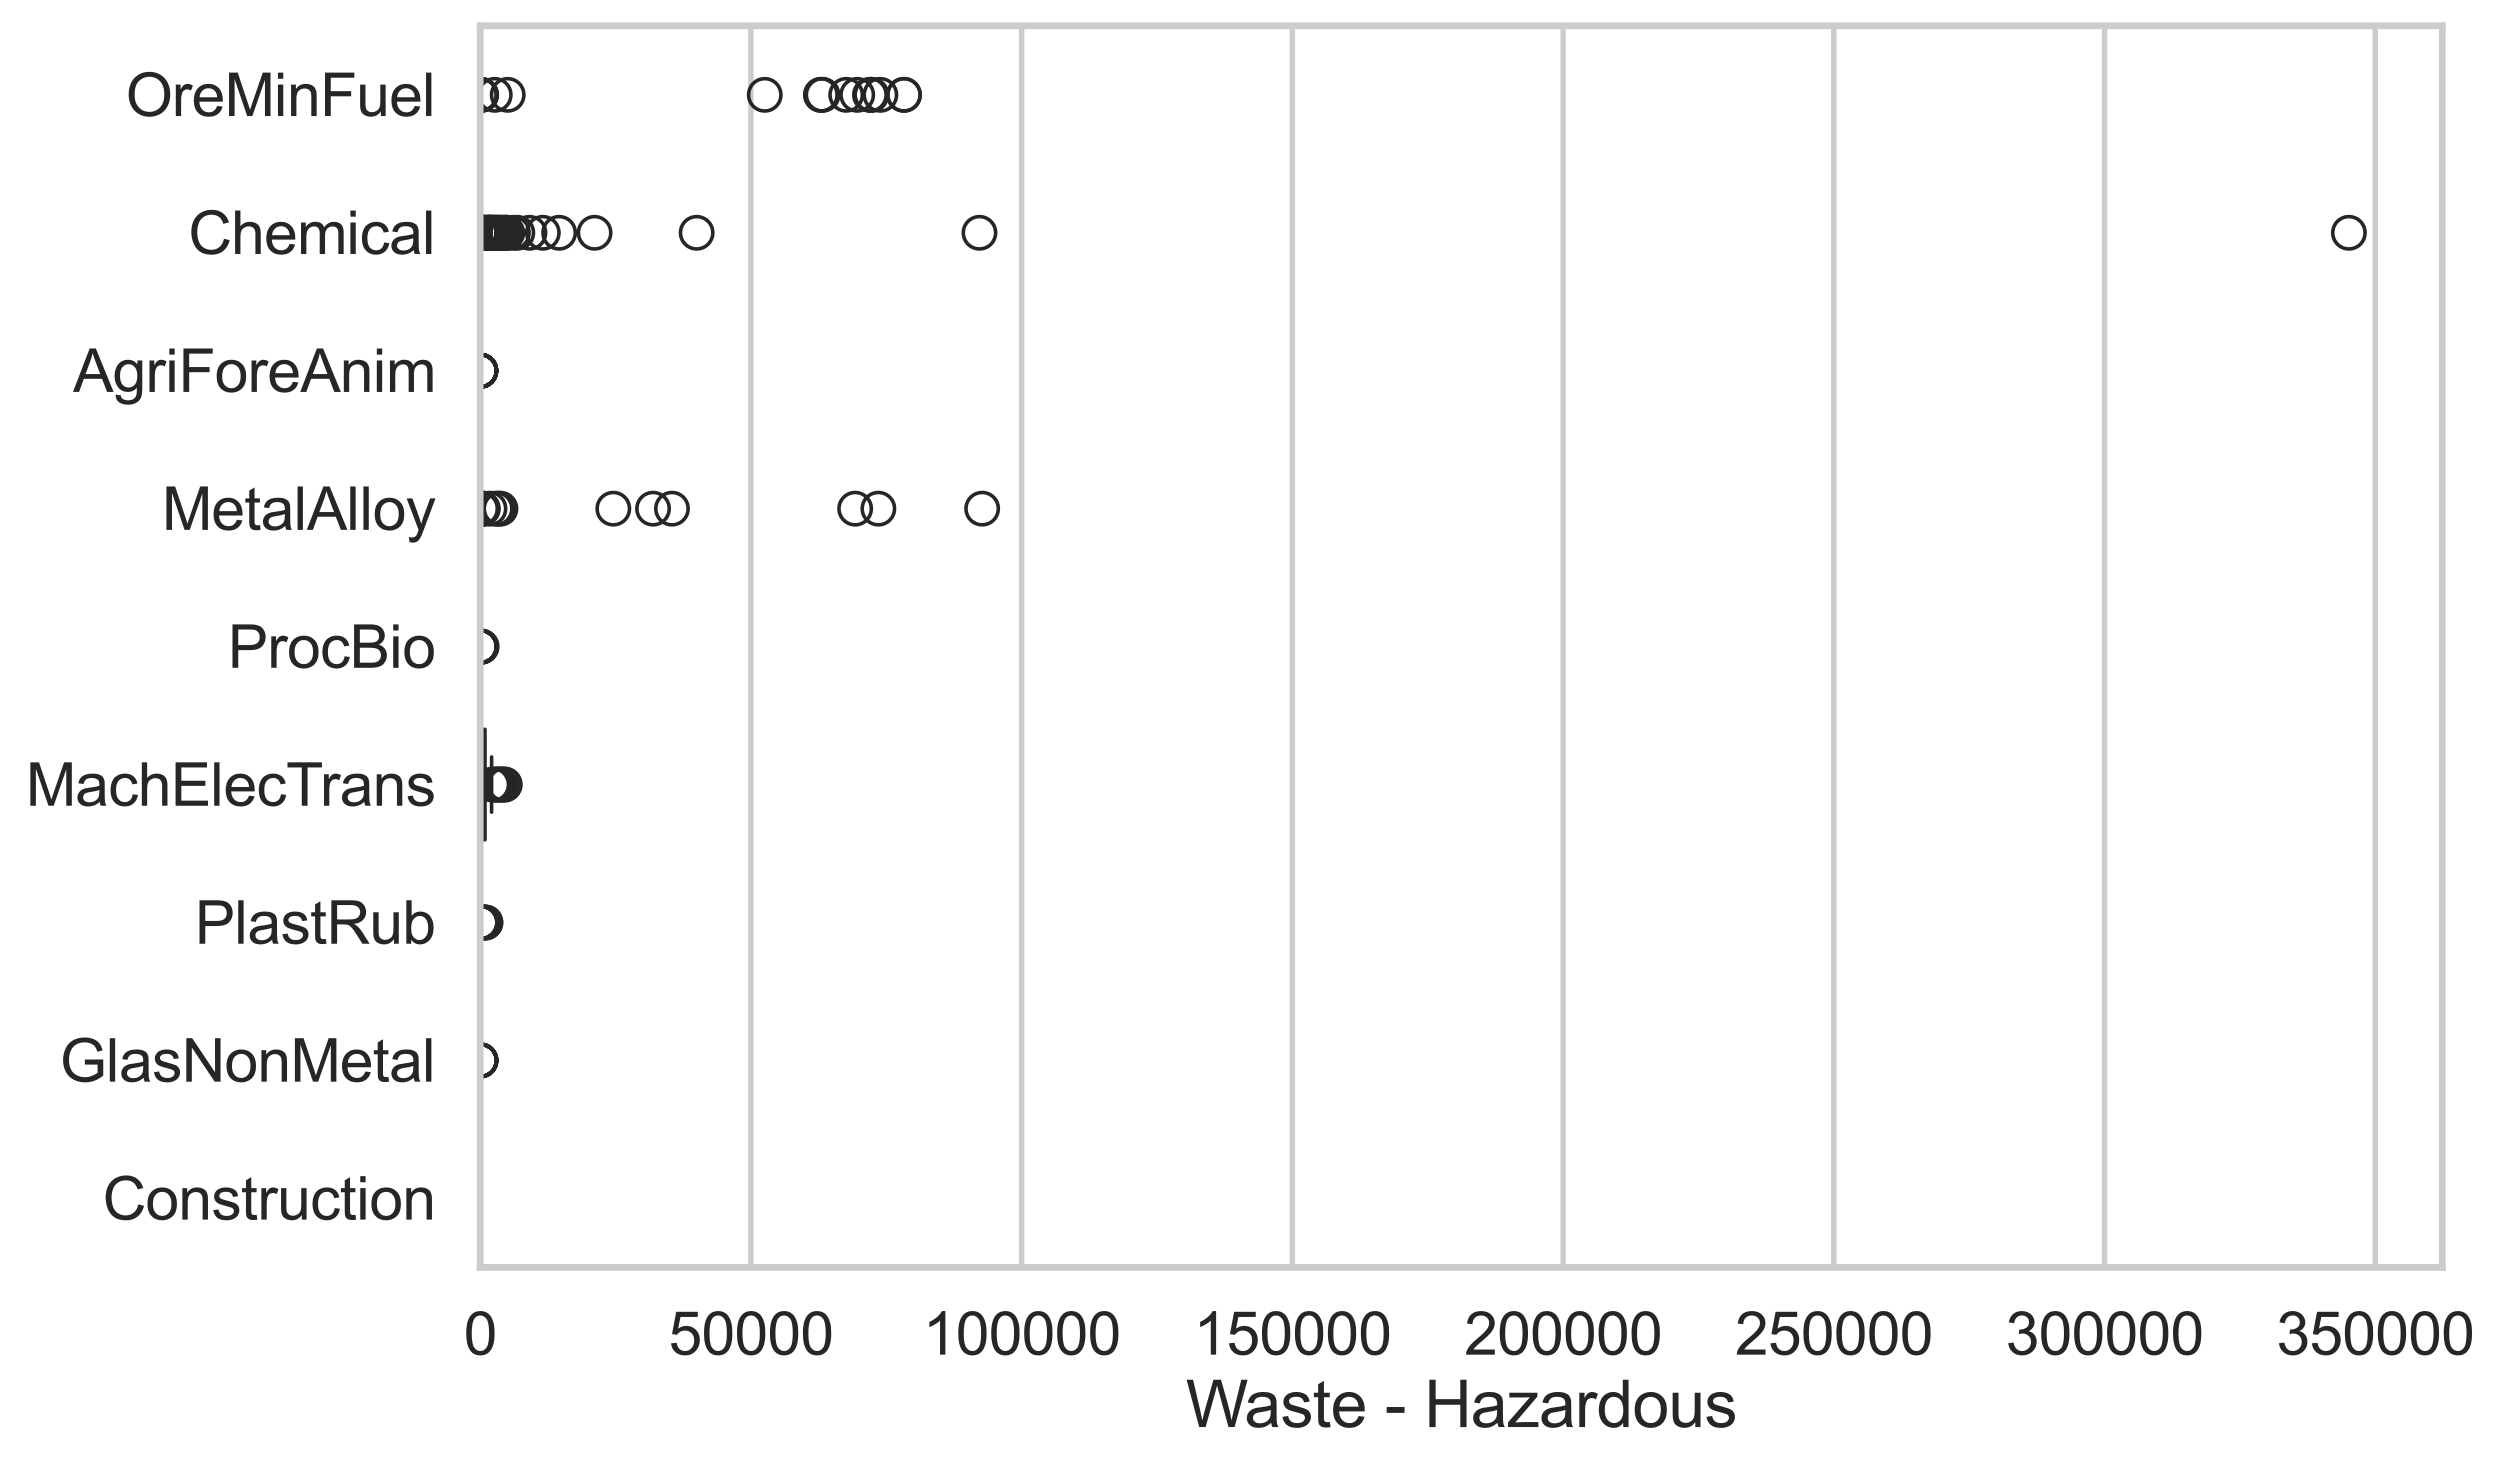 <?xml version="1.0" encoding="utf-8" standalone="no"?>
<!DOCTYPE svg PUBLIC "-//W3C//DTD SVG 1.1//EN"
  "http://www.w3.org/Graphics/SVG/1.1/DTD/svg11.dtd">
<svg xmlns:xlink="http://www.w3.org/1999/xlink" width="696.053pt" height="408.111pt" viewBox="0 0 696.053 408.111" xmlns="http://www.w3.org/2000/svg" version="1.1">
 <defs>
  <style type="text/css">*{stroke-linejoin: round; stroke-linecap: butt}</style>
 </defs>
 <g id="figure_1">
  <g id="patch_1">
   <path d="M 0 408.111 
L 696.053 408.111 
L 696.053 0 
L 0 0 
z
" style="fill: #ffffff"/>
  </g>
  <g id="axes_1">
   <g id="patch_2">
    <path d="M 133.697 352.86 
L 679.997 352.86 
L 679.997 7.2 
L 133.697 7.2 
z
" style="fill: #ffffff"/>
   </g>
   <g id="matplotlib.axis_1">
    <g id="xtick_1">
     <g id="line2d_1">
      <path d="M 133.697 352.86 
L 133.697 7.2 
" clip-path="url(#pd6e3b0ba5a)" style="fill: none; stroke: #cccccc; stroke-width: 1.5; stroke-linecap: round"/>
     </g>
     <g id="text_1">
      <!-- 0 -->
      <g style="fill: #262626" transform="translate(129.109 377.17) scale(0.165 -0.165)">
       <defs>
        <path id="ArialMT-30" d="M 266 2259 
Q 266 3072 433 3567 
Q 600 4063 929 4331 
Q 1259 4600 1759 4600 
Q 2128 4600 2406 4451 
Q 2684 4303 2865 4023 
Q 3047 3744 3150 3342 
Q 3253 2941 3253 2259 
Q 3253 1453 3087 958 
Q 2922 463 2592 192 
Q 2263 -78 1759 -78 
Q 1097 -78 719 397 
Q 266 969 266 2259 
z
M 844 2259 
Q 844 1131 1108 757 
Q 1372 384 1759 384 
Q 2147 384 2411 759 
Q 2675 1134 2675 2259 
Q 2675 3391 2411 3762 
Q 2147 4134 1753 4134 
Q 1366 4134 1134 3806 
Q 844 3388 844 2259 
z
" transform="scale(0.016)"/>
       </defs>
       <use xlink:href="#ArialMT-30"/>
      </g>
     </g>
    </g>
    <g id="xtick_2">
     <g id="line2d_2">
      <path d="M 209.073 352.86 
L 209.073 7.2 
" clip-path="url(#pd6e3b0ba5a)" style="fill: none; stroke: #cccccc; stroke-width: 1.5; stroke-linecap: round"/>
     </g>
     <g id="text_2">
      <!-- 50000 -->
      <g style="fill: #262626" transform="translate(186.134 377.17) scale(0.165 -0.165)">
       <defs>
        <path id="ArialMT-35" d="M 266 1200 
L 856 1250 
Q 922 819 1161 601 
Q 1400 384 1738 384 
Q 2144 384 2425 690 
Q 2706 997 2706 1503 
Q 2706 1984 2436 2262 
Q 2166 2541 1728 2541 
Q 1456 2541 1237 2417 
Q 1019 2294 894 2097 
L 366 2166 
L 809 4519 
L 3088 4519 
L 3088 3981 
L 1259 3981 
L 1013 2750 
Q 1425 3038 1878 3038 
Q 2478 3038 2890 2622 
Q 3303 2206 3303 1553 
Q 3303 931 2941 478 
Q 2500 -78 1738 -78 
Q 1113 -78 717 272 
Q 322 622 266 1200 
z
" transform="scale(0.016)"/>
       </defs>
       <use xlink:href="#ArialMT-35"/>
       <use xlink:href="#ArialMT-30" transform="translate(55.615 0)"/>
       <use xlink:href="#ArialMT-30" transform="translate(111.23 0)"/>
       <use xlink:href="#ArialMT-30" transform="translate(166.846 0)"/>
       <use xlink:href="#ArialMT-30" transform="translate(222.461 0)"/>
      </g>
     </g>
    </g>
    <g id="xtick_3">
     <g id="line2d_3">
      <path d="M 284.448 352.86 
L 284.448 7.2 
" clip-path="url(#pd6e3b0ba5a)" style="fill: none; stroke: #cccccc; stroke-width: 1.5; stroke-linecap: round"/>
     </g>
     <g id="text_3">
      <!-- 100000 -->
      <g style="fill: #262626" transform="translate(256.922 377.17) scale(0.165 -0.165)">
       <defs>
        <path id="ArialMT-31" d="M 2384 0 
L 1822 0 
L 1822 3584 
Q 1619 3391 1289 3197 
Q 959 3003 697 2906 
L 697 3450 
Q 1169 3672 1522 3987 
Q 1875 4303 2022 4600 
L 2384 4600 
L 2384 0 
z
" transform="scale(0.016)"/>
       </defs>
       <use xlink:href="#ArialMT-31"/>
       <use xlink:href="#ArialMT-30" transform="translate(55.615 0)"/>
       <use xlink:href="#ArialMT-30" transform="translate(111.23 0)"/>
       <use xlink:href="#ArialMT-30" transform="translate(166.846 0)"/>
       <use xlink:href="#ArialMT-30" transform="translate(222.461 0)"/>
       <use xlink:href="#ArialMT-30" transform="translate(278.076 0)"/>
      </g>
     </g>
    </g>
    <g id="xtick_4">
     <g id="line2d_4">
      <path d="M 359.824 352.86 
L 359.824 7.2 
" clip-path="url(#pd6e3b0ba5a)" style="fill: none; stroke: #cccccc; stroke-width: 1.5; stroke-linecap: round"/>
     </g>
     <g id="text_4">
      <!-- 150000 -->
      <g style="fill: #262626" transform="translate(332.297 377.17) scale(0.165 -0.165)">
       <use xlink:href="#ArialMT-31"/>
       <use xlink:href="#ArialMT-35" transform="translate(55.615 0)"/>
       <use xlink:href="#ArialMT-30" transform="translate(111.23 0)"/>
       <use xlink:href="#ArialMT-30" transform="translate(166.846 0)"/>
       <use xlink:href="#ArialMT-30" transform="translate(222.461 0)"/>
       <use xlink:href="#ArialMT-30" transform="translate(278.076 0)"/>
      </g>
     </g>
    </g>
    <g id="xtick_5">
     <g id="line2d_5">
      <path d="M 435.2 352.86 
L 435.2 7.2 
" clip-path="url(#pd6e3b0ba5a)" style="fill: none; stroke: #cccccc; stroke-width: 1.5; stroke-linecap: round"/>
     </g>
     <g id="text_5">
      <!-- 200000 -->
      <g style="fill: #262626" transform="translate(407.673 377.17) scale(0.165 -0.165)">
       <defs>
        <path id="ArialMT-32" d="M 3222 541 
L 3222 0 
L 194 0 
Q 188 203 259 391 
Q 375 700 629 1000 
Q 884 1300 1366 1694 
Q 2113 2306 2375 2664 
Q 2638 3022 2638 3341 
Q 2638 3675 2398 3904 
Q 2159 4134 1775 4134 
Q 1369 4134 1125 3890 
Q 881 3647 878 3216 
L 300 3275 
Q 359 3922 746 4261 
Q 1134 4600 1788 4600 
Q 2447 4600 2831 4234 
Q 3216 3869 3216 3328 
Q 3216 3053 3103 2787 
Q 2991 2522 2730 2228 
Q 2469 1934 1863 1422 
Q 1356 997 1212 845 
Q 1069 694 975 541 
L 3222 541 
z
" transform="scale(0.016)"/>
       </defs>
       <use xlink:href="#ArialMT-32"/>
       <use xlink:href="#ArialMT-30" transform="translate(55.615 0)"/>
       <use xlink:href="#ArialMT-30" transform="translate(111.23 0)"/>
       <use xlink:href="#ArialMT-30" transform="translate(166.846 0)"/>
       <use xlink:href="#ArialMT-30" transform="translate(222.461 0)"/>
       <use xlink:href="#ArialMT-30" transform="translate(278.076 0)"/>
      </g>
     </g>
    </g>
    <g id="xtick_6">
     <g id="line2d_6">
      <path d="M 510.575 352.86 
L 510.575 7.2 
" clip-path="url(#pd6e3b0ba5a)" style="fill: none; stroke: #cccccc; stroke-width: 1.5; stroke-linecap: round"/>
     </g>
     <g id="text_6">
      <!-- 250000 -->
      <g style="fill: #262626" transform="translate(483.049 377.17) scale(0.165 -0.165)">
       <use xlink:href="#ArialMT-32"/>
       <use xlink:href="#ArialMT-35" transform="translate(55.615 0)"/>
       <use xlink:href="#ArialMT-30" transform="translate(111.23 0)"/>
       <use xlink:href="#ArialMT-30" transform="translate(166.846 0)"/>
       <use xlink:href="#ArialMT-30" transform="translate(222.461 0)"/>
       <use xlink:href="#ArialMT-30" transform="translate(278.076 0)"/>
      </g>
     </g>
    </g>
    <g id="xtick_7">
     <g id="line2d_7">
      <path d="M 585.951 352.86 
L 585.951 7.2 
" clip-path="url(#pd6e3b0ba5a)" style="fill: none; stroke: #cccccc; stroke-width: 1.5; stroke-linecap: round"/>
     </g>
     <g id="text_7">
      <!-- 300000 -->
      <g style="fill: #262626" transform="translate(558.424 377.17) scale(0.165 -0.165)">
       <defs>
        <path id="ArialMT-33" d="M 269 1209 
L 831 1284 
Q 928 806 1161 595 
Q 1394 384 1728 384 
Q 2125 384 2398 659 
Q 2672 934 2672 1341 
Q 2672 1728 2419 1979 
Q 2166 2231 1775 2231 
Q 1616 2231 1378 2169 
L 1441 2663 
Q 1497 2656 1531 2656 
Q 1891 2656 2178 2843 
Q 2466 3031 2466 3422 
Q 2466 3731 2256 3934 
Q 2047 4138 1716 4138 
Q 1388 4138 1169 3931 
Q 950 3725 888 3313 
L 325 3413 
Q 428 3978 793 4289 
Q 1159 4600 1703 4600 
Q 2078 4600 2393 4439 
Q 2709 4278 2876 4000 
Q 3044 3722 3044 3409 
Q 3044 3113 2884 2869 
Q 2725 2625 2413 2481 
Q 2819 2388 3044 2092 
Q 3269 1797 3269 1353 
Q 3269 753 2831 336 
Q 2394 -81 1725 -81 
Q 1122 -81 723 278 
Q 325 638 269 1209 
z
" transform="scale(0.016)"/>
       </defs>
       <use xlink:href="#ArialMT-33"/>
       <use xlink:href="#ArialMT-30" transform="translate(55.615 0)"/>
       <use xlink:href="#ArialMT-30" transform="translate(111.23 0)"/>
       <use xlink:href="#ArialMT-30" transform="translate(166.846 0)"/>
       <use xlink:href="#ArialMT-30" transform="translate(222.461 0)"/>
       <use xlink:href="#ArialMT-30" transform="translate(278.076 0)"/>
      </g>
     </g>
    </g>
    <g id="xtick_8">
     <g id="line2d_8">
      <path d="M 661.327 352.86 
L 661.327 7.2 
" clip-path="url(#pd6e3b0ba5a)" style="fill: none; stroke: #cccccc; stroke-width: 1.5; stroke-linecap: round"/>
     </g>
     <g id="text_8">
      <!-- 350000 -->
      <g style="fill: #262626" transform="translate(633.8 377.17) scale(0.165 -0.165)">
       <use xlink:href="#ArialMT-33"/>
       <use xlink:href="#ArialMT-35" transform="translate(55.615 0)"/>
       <use xlink:href="#ArialMT-30" transform="translate(111.23 0)"/>
       <use xlink:href="#ArialMT-30" transform="translate(166.846 0)"/>
       <use xlink:href="#ArialMT-30" transform="translate(222.461 0)"/>
       <use xlink:href="#ArialMT-30" transform="translate(278.076 0)"/>
      </g>
     </g>
    </g>
    <g id="text_9">
     <!-- Waste - Hazardous -->
     <g style="fill: #262626" transform="translate(330.161 397.334) scale(0.18 -0.18)">
      <defs>
       <path id="ArialMT-57" d="M 1294 0 
L 78 4581 
L 700 4581 
L 1397 1578 
Q 1509 1106 1591 641 
Q 1766 1375 1797 1488 
L 2669 4581 
L 3400 4581 
L 4056 2263 
Q 4303 1400 4413 641 
Q 4500 1075 4641 1638 
L 5359 4581 
L 5969 4581 
L 4713 0 
L 4128 0 
L 3163 3491 
Q 3041 3928 3019 4028 
Q 2947 3713 2884 3491 
L 1913 0 
L 1294 0 
z
" transform="scale(0.016)"/>
       <path id="ArialMT-61" d="M 2588 409 
Q 2275 144 1986 34 
Q 1697 -75 1366 -75 
Q 819 -75 525 192 
Q 231 459 231 875 
Q 231 1119 342 1320 
Q 453 1522 633 1644 
Q 813 1766 1038 1828 
Q 1203 1872 1538 1913 
Q 2219 1994 2541 2106 
Q 2544 2222 2544 2253 
Q 2544 2597 2384 2738 
Q 2169 2928 1744 2928 
Q 1347 2928 1158 2789 
Q 969 2650 878 2297 
L 328 2372 
Q 403 2725 575 2942 
Q 747 3159 1072 3276 
Q 1397 3394 1825 3394 
Q 2250 3394 2515 3294 
Q 2781 3194 2906 3042 
Q 3031 2891 3081 2659 
Q 3109 2516 3109 2141 
L 3109 1391 
Q 3109 606 3145 398 
Q 3181 191 3288 0 
L 2700 0 
Q 2613 175 2588 409 
z
M 2541 1666 
Q 2234 1541 1622 1453 
Q 1275 1403 1131 1340 
Q 988 1278 909 1158 
Q 831 1038 831 891 
Q 831 666 1001 516 
Q 1172 366 1500 366 
Q 1825 366 2078 508 
Q 2331 650 2450 897 
Q 2541 1088 2541 1459 
L 2541 1666 
z
" transform="scale(0.016)"/>
       <path id="ArialMT-73" d="M 197 991 
L 753 1078 
Q 800 744 1014 566 
Q 1228 388 1613 388 
Q 2000 388 2187 545 
Q 2375 703 2375 916 
Q 2375 1106 2209 1216 
Q 2094 1291 1634 1406 
Q 1016 1563 777 1677 
Q 538 1791 414 1992 
Q 291 2194 291 2438 
Q 291 2659 392 2848 
Q 494 3038 669 3163 
Q 800 3259 1026 3326 
Q 1253 3394 1513 3394 
Q 1903 3394 2198 3281 
Q 2494 3169 2634 2976 
Q 2775 2784 2828 2463 
L 2278 2388 
Q 2241 2644 2061 2787 
Q 1881 2931 1553 2931 
Q 1166 2931 1000 2803 
Q 834 2675 834 2503 
Q 834 2394 903 2306 
Q 972 2216 1119 2156 
Q 1203 2125 1616 2013 
Q 2213 1853 2448 1751 
Q 2684 1650 2818 1456 
Q 2953 1263 2953 975 
Q 2953 694 2789 445 
Q 2625 197 2315 61 
Q 2006 -75 1616 -75 
Q 969 -75 630 194 
Q 291 463 197 991 
z
" transform="scale(0.016)"/>
       <path id="ArialMT-74" d="M 1650 503 
L 1731 6 
Q 1494 -44 1306 -44 
Q 1000 -44 831 53 
Q 663 150 594 308 
Q 525 466 525 972 
L 525 2881 
L 113 2881 
L 113 3319 
L 525 3319 
L 525 4141 
L 1084 4478 
L 1084 3319 
L 1650 3319 
L 1650 2881 
L 1084 2881 
L 1084 941 
Q 1084 700 1114 631 
Q 1144 563 1211 522 
Q 1278 481 1403 481 
Q 1497 481 1650 503 
z
" transform="scale(0.016)"/>
       <path id="ArialMT-65" d="M 2694 1069 
L 3275 997 
Q 3138 488 2766 206 
Q 2394 -75 1816 -75 
Q 1088 -75 661 373 
Q 234 822 234 1631 
Q 234 2469 665 2931 
Q 1097 3394 1784 3394 
Q 2450 3394 2872 2941 
Q 3294 2488 3294 1666 
Q 3294 1616 3291 1516 
L 816 1516 
Q 847 969 1125 678 
Q 1403 388 1819 388 
Q 2128 388 2347 550 
Q 2566 713 2694 1069 
z
M 847 1978 
L 2700 1978 
Q 2663 2397 2488 2606 
Q 2219 2931 1791 2931 
Q 1403 2931 1139 2672 
Q 875 2413 847 1978 
z
" transform="scale(0.016)"/>
       <path id="ArialMT-20" transform="scale(0.016)"/>
       <path id="ArialMT-2d" d="M 203 1375 
L 203 1941 
L 1931 1941 
L 1931 1375 
L 203 1375 
z
" transform="scale(0.016)"/>
       <path id="ArialMT-48" d="M 513 0 
L 513 4581 
L 1119 4581 
L 1119 2700 
L 3500 2700 
L 3500 4581 
L 4106 4581 
L 4106 0 
L 3500 0 
L 3500 2159 
L 1119 2159 
L 1119 0 
L 513 0 
z
" transform="scale(0.016)"/>
       <path id="ArialMT-7a" d="M 125 0 
L 125 456 
L 2238 2881 
Q 1878 2863 1603 2863 
L 250 2863 
L 250 3319 
L 2963 3319 
L 2963 2947 
L 1166 841 
L 819 456 
Q 1197 484 1528 484 
L 3063 484 
L 3063 0 
L 125 0 
z
" transform="scale(0.016)"/>
       <path id="ArialMT-72" d="M 416 0 
L 416 3319 
L 922 3319 
L 922 2816 
Q 1116 3169 1280 3281 
Q 1444 3394 1641 3394 
Q 1925 3394 2219 3213 
L 2025 2691 
Q 1819 2813 1613 2813 
Q 1428 2813 1281 2702 
Q 1134 2591 1072 2394 
Q 978 2094 978 1738 
L 978 0 
L 416 0 
z
" transform="scale(0.016)"/>
       <path id="ArialMT-64" d="M 2575 0 
L 2575 419 
Q 2259 -75 1647 -75 
Q 1250 -75 917 144 
Q 584 363 401 755 
Q 219 1147 219 1656 
Q 219 2153 384 2558 
Q 550 2963 881 3178 
Q 1213 3394 1622 3394 
Q 1922 3394 2156 3267 
Q 2391 3141 2538 2938 
L 2538 4581 
L 3097 4581 
L 3097 0 
L 2575 0 
z
M 797 1656 
Q 797 1019 1065 703 
Q 1334 388 1700 388 
Q 2069 388 2326 689 
Q 2584 991 2584 1609 
Q 2584 2291 2321 2609 
Q 2059 2928 1675 2928 
Q 1300 2928 1048 2622 
Q 797 2316 797 1656 
z
" transform="scale(0.016)"/>
       <path id="ArialMT-6f" d="M 213 1659 
Q 213 2581 725 3025 
Q 1153 3394 1769 3394 
Q 2453 3394 2887 2945 
Q 3322 2497 3322 1706 
Q 3322 1066 3130 698 
Q 2938 331 2570 128 
Q 2203 -75 1769 -75 
Q 1072 -75 642 372 
Q 213 819 213 1659 
z
M 791 1659 
Q 791 1022 1069 705 
Q 1347 388 1769 388 
Q 2188 388 2466 706 
Q 2744 1025 2744 1678 
Q 2744 2294 2464 2611 
Q 2184 2928 1769 2928 
Q 1347 2928 1069 2612 
Q 791 2297 791 1659 
z
" transform="scale(0.016)"/>
       <path id="ArialMT-75" d="M 2597 0 
L 2597 488 
Q 2209 -75 1544 -75 
Q 1250 -75 995 37 
Q 741 150 617 320 
Q 494 491 444 738 
Q 409 903 409 1263 
L 409 3319 
L 972 3319 
L 972 1478 
Q 972 1038 1006 884 
Q 1059 663 1231 536 
Q 1403 409 1656 409 
Q 1909 409 2131 539 
Q 2353 669 2445 892 
Q 2538 1116 2538 1541 
L 2538 3319 
L 3100 3319 
L 3100 0 
L 2597 0 
z
" transform="scale(0.016)"/>
      </defs>
      <use xlink:href="#ArialMT-57"/>
      <use xlink:href="#ArialMT-61" transform="translate(90.635 0)"/>
      <use xlink:href="#ArialMT-73" transform="translate(146.25 0)"/>
      <use xlink:href="#ArialMT-74" transform="translate(196.25 0)"/>
      <use xlink:href="#ArialMT-65" transform="translate(224.033 0)"/>
      <use xlink:href="#ArialMT-20" transform="translate(279.648 0)"/>
      <use xlink:href="#ArialMT-2d" transform="translate(307.432 0)"/>
      <use xlink:href="#ArialMT-20" transform="translate(340.732 0)"/>
      <use xlink:href="#ArialMT-48" transform="translate(368.516 0)"/>
      <use xlink:href="#ArialMT-61" transform="translate(440.732 0)"/>
      <use xlink:href="#ArialMT-7a" transform="translate(496.348 0)"/>
      <use xlink:href="#ArialMT-61" transform="translate(546.348 0)"/>
      <use xlink:href="#ArialMT-72" transform="translate(601.963 0)"/>
      <use xlink:href="#ArialMT-64" transform="translate(635.264 0)"/>
      <use xlink:href="#ArialMT-6f" transform="translate(690.879 0)"/>
      <use xlink:href="#ArialMT-75" transform="translate(746.494 0)"/>
      <use xlink:href="#ArialMT-73" transform="translate(802.109 0)"/>
     </g>
    </g>
   </g>
   <g id="matplotlib.axis_2">
    <g id="ytick_1">
     <g id="text_10">
      <!-- OreMinFuel -->
      <g style="fill: #262626" transform="translate(35.013 32.309) scale(0.165 -0.165)">
       <defs>
        <path id="ArialMT-4f" d="M 309 2231 
Q 309 3372 921 4017 
Q 1534 4663 2503 4663 
Q 3138 4663 3647 4359 
Q 4156 4056 4423 3514 
Q 4691 2972 4691 2284 
Q 4691 1588 4409 1038 
Q 4128 488 3612 205 
Q 3097 -78 2500 -78 
Q 1853 -78 1343 234 
Q 834 547 571 1087 
Q 309 1628 309 2231 
z
M 934 2222 
Q 934 1394 1379 917 
Q 1825 441 2497 441 
Q 3181 441 3623 922 
Q 4066 1403 4066 2288 
Q 4066 2847 3877 3264 
Q 3688 3681 3323 3911 
Q 2959 4141 2506 4141 
Q 1863 4141 1398 3698 
Q 934 3256 934 2222 
z
" transform="scale(0.016)"/>
        <path id="ArialMT-4d" d="M 475 0 
L 475 4581 
L 1388 4581 
L 2472 1338 
Q 2622 884 2691 659 
Q 2769 909 2934 1394 
L 4031 4581 
L 4847 4581 
L 4847 0 
L 4263 0 
L 4263 3834 
L 2931 0 
L 2384 0 
L 1059 3900 
L 1059 0 
L 475 0 
z
" transform="scale(0.016)"/>
        <path id="ArialMT-69" d="M 425 3934 
L 425 4581 
L 988 4581 
L 988 3934 
L 425 3934 
z
M 425 0 
L 425 3319 
L 988 3319 
L 988 0 
L 425 0 
z
" transform="scale(0.016)"/>
        <path id="ArialMT-6e" d="M 422 0 
L 422 3319 
L 928 3319 
L 928 2847 
Q 1294 3394 1984 3394 
Q 2284 3394 2536 3286 
Q 2788 3178 2913 3003 
Q 3038 2828 3088 2588 
Q 3119 2431 3119 2041 
L 3119 0 
L 2556 0 
L 2556 2019 
Q 2556 2363 2490 2533 
Q 2425 2703 2258 2804 
Q 2091 2906 1866 2906 
Q 1506 2906 1245 2678 
Q 984 2450 984 1813 
L 984 0 
L 422 0 
z
" transform="scale(0.016)"/>
        <path id="ArialMT-46" d="M 525 0 
L 525 4581 
L 3616 4581 
L 3616 4041 
L 1131 4041 
L 1131 2622 
L 3281 2622 
L 3281 2081 
L 1131 2081 
L 1131 0 
L 525 0 
z
" transform="scale(0.016)"/>
        <path id="ArialMT-6c" d="M 409 0 
L 409 4581 
L 972 4581 
L 972 0 
L 409 0 
z
" transform="scale(0.016)"/>
       </defs>
       <use xlink:href="#ArialMT-4f"/>
       <use xlink:href="#ArialMT-72" transform="translate(77.783 0)"/>
       <use xlink:href="#ArialMT-65" transform="translate(111.084 0)"/>
       <use xlink:href="#ArialMT-4d" transform="translate(166.699 0)"/>
       <use xlink:href="#ArialMT-69" transform="translate(250 0)"/>
       <use xlink:href="#ArialMT-6e" transform="translate(272.217 0)"/>
       <use xlink:href="#ArialMT-46" transform="translate(327.832 0)"/>
       <use xlink:href="#ArialMT-75" transform="translate(388.916 0)"/>
       <use xlink:href="#ArialMT-65" transform="translate(444.531 0)"/>
       <use xlink:href="#ArialMT-6c" transform="translate(500.146 0)"/>
      </g>
     </g>
    </g>
    <g id="ytick_2">
     <g id="text_11">
      <!-- Chemical -->
      <g style="fill: #262626" transform="translate(52.428 70.715) scale(0.165 -0.165)">
       <defs>
        <path id="ArialMT-43" d="M 3763 1606 
L 4369 1453 
Q 4178 706 3683 314 
Q 3188 -78 2472 -78 
Q 1731 -78 1267 223 
Q 803 525 561 1097 
Q 319 1669 319 2325 
Q 319 3041 592 3573 
Q 866 4106 1370 4382 
Q 1875 4659 2481 4659 
Q 3169 4659 3637 4309 
Q 4106 3959 4291 3325 
L 3694 3184 
Q 3534 3684 3231 3912 
Q 2928 4141 2469 4141 
Q 1941 4141 1586 3887 
Q 1231 3634 1087 3207 
Q 944 2781 944 2328 
Q 944 1744 1114 1308 
Q 1284 872 1643 656 
Q 2003 441 2422 441 
Q 2931 441 3284 734 
Q 3638 1028 3763 1606 
z
" transform="scale(0.016)"/>
        <path id="ArialMT-68" d="M 422 0 
L 422 4581 
L 984 4581 
L 984 2938 
Q 1378 3394 1978 3394 
Q 2347 3394 2619 3248 
Q 2891 3103 3008 2847 
Q 3125 2591 3125 2103 
L 3125 0 
L 2563 0 
L 2563 2103 
Q 2563 2525 2380 2717 
Q 2197 2909 1863 2909 
Q 1613 2909 1392 2779 
Q 1172 2650 1078 2428 
Q 984 2206 984 1816 
L 984 0 
L 422 0 
z
" transform="scale(0.016)"/>
        <path id="ArialMT-6d" d="M 422 0 
L 422 3319 
L 925 3319 
L 925 2853 
Q 1081 3097 1340 3245 
Q 1600 3394 1931 3394 
Q 2300 3394 2536 3241 
Q 2772 3088 2869 2813 
Q 3263 3394 3894 3394 
Q 4388 3394 4653 3120 
Q 4919 2847 4919 2278 
L 4919 0 
L 4359 0 
L 4359 2091 
Q 4359 2428 4304 2576 
Q 4250 2725 4106 2815 
Q 3963 2906 3769 2906 
Q 3419 2906 3187 2673 
Q 2956 2441 2956 1928 
L 2956 0 
L 2394 0 
L 2394 2156 
Q 2394 2531 2256 2718 
Q 2119 2906 1806 2906 
Q 1569 2906 1367 2781 
Q 1166 2656 1075 2415 
Q 984 2175 984 1722 
L 984 0 
L 422 0 
z
" transform="scale(0.016)"/>
        <path id="ArialMT-63" d="M 2588 1216 
L 3141 1144 
Q 3050 572 2676 248 
Q 2303 -75 1759 -75 
Q 1078 -75 664 370 
Q 250 816 250 1647 
Q 250 2184 428 2587 
Q 606 2991 970 3192 
Q 1334 3394 1763 3394 
Q 2303 3394 2647 3120 
Q 2991 2847 3088 2344 
L 2541 2259 
Q 2463 2594 2264 2762 
Q 2066 2931 1784 2931 
Q 1359 2931 1093 2626 
Q 828 2322 828 1663 
Q 828 994 1084 691 
Q 1341 388 1753 388 
Q 2084 388 2306 591 
Q 2528 794 2588 1216 
z
" transform="scale(0.016)"/>
       </defs>
       <use xlink:href="#ArialMT-43"/>
       <use xlink:href="#ArialMT-68" transform="translate(72.217 0)"/>
       <use xlink:href="#ArialMT-65" transform="translate(127.832 0)"/>
       <use xlink:href="#ArialMT-6d" transform="translate(183.447 0)"/>
       <use xlink:href="#ArialMT-69" transform="translate(266.748 0)"/>
       <use xlink:href="#ArialMT-63" transform="translate(288.965 0)"/>
       <use xlink:href="#ArialMT-61" transform="translate(338.965 0)"/>
       <use xlink:href="#ArialMT-6c" transform="translate(394.58 0)"/>
      </g>
     </g>
    </g>
    <g id="ytick_3">
     <g id="text_12">
      <!-- AgriForeAnim -->
      <g style="fill: #262626" transform="translate(20.341 109.122) scale(0.165 -0.165)">
       <defs>
        <path id="ArialMT-41" d="M -9 0 
L 1750 4581 
L 2403 4581 
L 4278 0 
L 3588 0 
L 3053 1388 
L 1138 1388 
L 634 0 
L -9 0 
z
M 1313 1881 
L 2866 1881 
L 2388 3150 
Q 2169 3728 2063 4100 
Q 1975 3659 1816 3225 
L 1313 1881 
z
" transform="scale(0.016)"/>
        <path id="ArialMT-67" d="M 319 -275 
L 866 -356 
Q 900 -609 1056 -725 
Q 1266 -881 1628 -881 
Q 2019 -881 2231 -725 
Q 2444 -569 2519 -288 
Q 2563 -116 2559 434 
Q 2191 0 1641 0 
Q 956 0 581 494 
Q 206 988 206 1678 
Q 206 2153 378 2554 
Q 550 2956 876 3175 
Q 1203 3394 1644 3394 
Q 2231 3394 2613 2919 
L 2613 3319 
L 3131 3319 
L 3131 450 
Q 3131 -325 2973 -648 
Q 2816 -972 2473 -1159 
Q 2131 -1347 1631 -1347 
Q 1038 -1347 672 -1080 
Q 306 -813 319 -275 
z
M 784 1719 
Q 784 1066 1043 766 
Q 1303 466 1694 466 
Q 2081 466 2343 764 
Q 2606 1063 2606 1700 
Q 2606 2309 2336 2618 
Q 2066 2928 1684 2928 
Q 1309 2928 1046 2623 
Q 784 2319 784 1719 
z
" transform="scale(0.016)"/>
       </defs>
       <use xlink:href="#ArialMT-41"/>
       <use xlink:href="#ArialMT-67" transform="translate(66.699 0)"/>
       <use xlink:href="#ArialMT-72" transform="translate(122.314 0)"/>
       <use xlink:href="#ArialMT-69" transform="translate(155.615 0)"/>
       <use xlink:href="#ArialMT-46" transform="translate(177.832 0)"/>
       <use xlink:href="#ArialMT-6f" transform="translate(238.916 0)"/>
       <use xlink:href="#ArialMT-72" transform="translate(294.531 0)"/>
       <use xlink:href="#ArialMT-65" transform="translate(327.832 0)"/>
       <use xlink:href="#ArialMT-41" transform="translate(383.447 0)"/>
       <use xlink:href="#ArialMT-6e" transform="translate(450.146 0)"/>
       <use xlink:href="#ArialMT-69" transform="translate(505.762 0)"/>
       <use xlink:href="#ArialMT-6d" transform="translate(527.979 0)"/>
      </g>
     </g>
    </g>
    <g id="ytick_4">
     <g id="text_13">
      <!-- MetalAlloy -->
      <g style="fill: #262626" transform="translate(45.088 147.529) scale(0.165 -0.165)">
       <defs>
        <path id="ArialMT-79" d="M 397 -1278 
L 334 -750 
Q 519 -800 656 -800 
Q 844 -800 956 -737 
Q 1069 -675 1141 -563 
Q 1194 -478 1313 -144 
Q 1328 -97 1363 -6 
L 103 3319 
L 709 3319 
L 1400 1397 
Q 1534 1031 1641 628 
Q 1738 1016 1872 1384 
L 2581 3319 
L 3144 3319 
L 1881 -56 
Q 1678 -603 1566 -809 
Q 1416 -1088 1222 -1217 
Q 1028 -1347 759 -1347 
Q 597 -1347 397 -1278 
z
" transform="scale(0.016)"/>
       </defs>
       <use xlink:href="#ArialMT-4d"/>
       <use xlink:href="#ArialMT-65" transform="translate(83.301 0)"/>
       <use xlink:href="#ArialMT-74" transform="translate(138.916 0)"/>
       <use xlink:href="#ArialMT-61" transform="translate(166.699 0)"/>
       <use xlink:href="#ArialMT-6c" transform="translate(222.314 0)"/>
       <use xlink:href="#ArialMT-41" transform="translate(244.531 0)"/>
       <use xlink:href="#ArialMT-6c" transform="translate(311.23 0)"/>
       <use xlink:href="#ArialMT-6c" transform="translate(333.447 0)"/>
       <use xlink:href="#ArialMT-6f" transform="translate(355.664 0)"/>
       <use xlink:href="#ArialMT-79" transform="translate(411.279 0)"/>
      </g>
     </g>
    </g>
    <g id="ytick_5">
     <g id="text_14">
      <!-- ProcBio -->
      <g style="fill: #262626" transform="translate(63.424 185.935) scale(0.165 -0.165)">
       <defs>
        <path id="ArialMT-50" d="M 494 0 
L 494 4581 
L 2222 4581 
Q 2678 4581 2919 4538 
Q 3256 4481 3484 4323 
Q 3713 4166 3852 3881 
Q 3991 3597 3991 3256 
Q 3991 2672 3619 2267 
Q 3247 1863 2275 1863 
L 1100 1863 
L 1100 0 
L 494 0 
z
M 1100 2403 
L 2284 2403 
Q 2872 2403 3119 2622 
Q 3366 2841 3366 3238 
Q 3366 3525 3220 3729 
Q 3075 3934 2838 4000 
Q 2684 4041 2272 4041 
L 1100 4041 
L 1100 2403 
z
" transform="scale(0.016)"/>
        <path id="ArialMT-42" d="M 469 0 
L 469 4581 
L 2188 4581 
Q 2713 4581 3030 4442 
Q 3347 4303 3526 4014 
Q 3706 3725 3706 3409 
Q 3706 3116 3547 2856 
Q 3388 2597 3066 2438 
Q 3481 2316 3704 2022 
Q 3928 1728 3928 1328 
Q 3928 1006 3792 729 
Q 3656 453 3456 303 
Q 3256 153 2954 76 
Q 2653 0 2216 0 
L 469 0 
z
M 1075 2656 
L 2066 2656 
Q 2469 2656 2644 2709 
Q 2875 2778 2992 2937 
Q 3109 3097 3109 3338 
Q 3109 3566 3000 3739 
Q 2891 3913 2687 3977 
Q 2484 4041 1991 4041 
L 1075 4041 
L 1075 2656 
z
M 1075 541 
L 2216 541 
Q 2509 541 2628 563 
Q 2838 600 2978 687 
Q 3119 775 3209 942 
Q 3300 1109 3300 1328 
Q 3300 1584 3169 1773 
Q 3038 1963 2805 2039 
Q 2572 2116 2134 2116 
L 1075 2116 
L 1075 541 
z
" transform="scale(0.016)"/>
       </defs>
       <use xlink:href="#ArialMT-50"/>
       <use xlink:href="#ArialMT-72" transform="translate(66.699 0)"/>
       <use xlink:href="#ArialMT-6f" transform="translate(100 0)"/>
       <use xlink:href="#ArialMT-63" transform="translate(155.615 0)"/>
       <use xlink:href="#ArialMT-42" transform="translate(205.615 0)"/>
       <use xlink:href="#ArialMT-69" transform="translate(272.314 0)"/>
       <use xlink:href="#ArialMT-6f" transform="translate(294.531 0)"/>
      </g>
     </g>
    </g>
    <g id="ytick_6">
     <g id="text_15">
      <!-- MachElecTrans -->
      <g style="fill: #262626" transform="translate(7.2 224.342) scale(0.165 -0.165)">
       <defs>
        <path id="ArialMT-45" d="M 506 0 
L 506 4581 
L 3819 4581 
L 3819 4041 
L 1113 4041 
L 1113 2638 
L 3647 2638 
L 3647 2100 
L 1113 2100 
L 1113 541 
L 3925 541 
L 3925 0 
L 506 0 
z
" transform="scale(0.016)"/>
        <path id="ArialMT-54" d="M 1659 0 
L 1659 4041 
L 150 4041 
L 150 4581 
L 3781 4581 
L 3781 4041 
L 2266 4041 
L 2266 0 
L 1659 0 
z
" transform="scale(0.016)"/>
       </defs>
       <use xlink:href="#ArialMT-4d"/>
       <use xlink:href="#ArialMT-61" transform="translate(83.301 0)"/>
       <use xlink:href="#ArialMT-63" transform="translate(138.916 0)"/>
       <use xlink:href="#ArialMT-68" transform="translate(188.916 0)"/>
       <use xlink:href="#ArialMT-45" transform="translate(244.531 0)"/>
       <use xlink:href="#ArialMT-6c" transform="translate(311.23 0)"/>
       <use xlink:href="#ArialMT-65" transform="translate(333.447 0)"/>
       <use xlink:href="#ArialMT-63" transform="translate(389.062 0)"/>
       <use xlink:href="#ArialMT-54" transform="translate(439.062 0)"/>
       <use xlink:href="#ArialMT-72" transform="translate(496.396 0)"/>
       <use xlink:href="#ArialMT-61" transform="translate(529.697 0)"/>
       <use xlink:href="#ArialMT-6e" transform="translate(585.312 0)"/>
       <use xlink:href="#ArialMT-73" transform="translate(640.928 0)"/>
      </g>
     </g>
    </g>
    <g id="ytick_7">
     <g id="text_16">
      <!-- PlastRub -->
      <g style="fill: #262626" transform="translate(54.248 262.749) scale(0.165 -0.165)">
       <defs>
        <path id="ArialMT-52" d="M 503 0 
L 503 4581 
L 2534 4581 
Q 3147 4581 3465 4457 
Q 3784 4334 3975 4021 
Q 4166 3709 4166 3331 
Q 4166 2844 3850 2509 
Q 3534 2175 2875 2084 
Q 3116 1969 3241 1856 
Q 3506 1613 3744 1247 
L 4541 0 
L 3778 0 
L 3172 953 
Q 2906 1366 2734 1584 
Q 2563 1803 2427 1890 
Q 2291 1978 2150 2013 
Q 2047 2034 1813 2034 
L 1109 2034 
L 1109 0 
L 503 0 
z
M 1109 2559 
L 2413 2559 
Q 2828 2559 3062 2645 
Q 3297 2731 3419 2920 
Q 3541 3109 3541 3331 
Q 3541 3656 3305 3865 
Q 3069 4075 2559 4075 
L 1109 4075 
L 1109 2559 
z
" transform="scale(0.016)"/>
        <path id="ArialMT-62" d="M 941 0 
L 419 0 
L 419 4581 
L 981 4581 
L 981 2947 
Q 1338 3394 1891 3394 
Q 2197 3394 2470 3270 
Q 2744 3147 2920 2923 
Q 3097 2700 3197 2384 
Q 3297 2069 3297 1709 
Q 3297 856 2875 390 
Q 2453 -75 1863 -75 
Q 1275 -75 941 416 
L 941 0 
z
M 934 1684 
Q 934 1088 1097 822 
Q 1363 388 1816 388 
Q 2184 388 2453 708 
Q 2722 1028 2722 1663 
Q 2722 2313 2464 2622 
Q 2206 2931 1841 2931 
Q 1472 2931 1203 2611 
Q 934 2291 934 1684 
z
" transform="scale(0.016)"/>
       </defs>
       <use xlink:href="#ArialMT-50"/>
       <use xlink:href="#ArialMT-6c" transform="translate(66.699 0)"/>
       <use xlink:href="#ArialMT-61" transform="translate(88.916 0)"/>
       <use xlink:href="#ArialMT-73" transform="translate(144.531 0)"/>
       <use xlink:href="#ArialMT-74" transform="translate(194.531 0)"/>
       <use xlink:href="#ArialMT-52" transform="translate(222.314 0)"/>
       <use xlink:href="#ArialMT-75" transform="translate(294.531 0)"/>
       <use xlink:href="#ArialMT-62" transform="translate(350.146 0)"/>
      </g>
     </g>
    </g>
    <g id="ytick_8">
     <g id="text_17">
      <!-- GlasNonMetal -->
      <g style="fill: #262626" transform="translate(16.659 301.155) scale(0.165 -0.165)">
       <defs>
        <path id="ArialMT-47" d="M 2638 1797 
L 2638 2334 
L 4578 2338 
L 4578 638 
Q 4131 281 3656 101 
Q 3181 -78 2681 -78 
Q 2006 -78 1454 211 
Q 903 500 622 1047 
Q 341 1594 341 2269 
Q 341 2938 620 3517 
Q 900 4097 1425 4378 
Q 1950 4659 2634 4659 
Q 3131 4659 3532 4498 
Q 3934 4338 4162 4050 
Q 4391 3763 4509 3300 
L 3963 3150 
Q 3859 3500 3706 3700 
Q 3553 3900 3268 4020 
Q 2984 4141 2638 4141 
Q 2222 4141 1919 4014 
Q 1616 3888 1430 3681 
Q 1244 3475 1141 3228 
Q 966 2803 966 2306 
Q 966 1694 1177 1281 
Q 1388 869 1791 669 
Q 2194 469 2647 469 
Q 3041 469 3416 620 
Q 3791 772 3984 944 
L 3984 1797 
L 2638 1797 
z
" transform="scale(0.016)"/>
        <path id="ArialMT-4e" d="M 488 0 
L 488 4581 
L 1109 4581 
L 3516 984 
L 3516 4581 
L 4097 4581 
L 4097 0 
L 3475 0 
L 1069 3600 
L 1069 0 
L 488 0 
z
" transform="scale(0.016)"/>
       </defs>
       <use xlink:href="#ArialMT-47"/>
       <use xlink:href="#ArialMT-6c" transform="translate(77.783 0)"/>
       <use xlink:href="#ArialMT-61" transform="translate(100 0)"/>
       <use xlink:href="#ArialMT-73" transform="translate(155.615 0)"/>
       <use xlink:href="#ArialMT-4e" transform="translate(205.615 0)"/>
       <use xlink:href="#ArialMT-6f" transform="translate(277.832 0)"/>
       <use xlink:href="#ArialMT-6e" transform="translate(333.447 0)"/>
       <use xlink:href="#ArialMT-4d" transform="translate(389.062 0)"/>
       <use xlink:href="#ArialMT-65" transform="translate(472.363 0)"/>
       <use xlink:href="#ArialMT-74" transform="translate(527.979 0)"/>
       <use xlink:href="#ArialMT-61" transform="translate(555.762 0)"/>
       <use xlink:href="#ArialMT-6c" transform="translate(611.377 0)"/>
      </g>
     </g>
    </g>
    <g id="ytick_9">
     <g id="text_18">
      <!-- Construction -->
      <g style="fill: #262626" transform="translate(28.575 339.562) scale(0.165 -0.165)">
       <use xlink:href="#ArialMT-43"/>
       <use xlink:href="#ArialMT-6f" transform="translate(72.217 0)"/>
       <use xlink:href="#ArialMT-6e" transform="translate(127.832 0)"/>
       <use xlink:href="#ArialMT-73" transform="translate(183.447 0)"/>
       <use xlink:href="#ArialMT-74" transform="translate(233.447 0)"/>
       <use xlink:href="#ArialMT-72" transform="translate(261.23 0)"/>
       <use xlink:href="#ArialMT-75" transform="translate(294.531 0)"/>
       <use xlink:href="#ArialMT-63" transform="translate(350.146 0)"/>
       <use xlink:href="#ArialMT-74" transform="translate(400.146 0)"/>
       <use xlink:href="#ArialMT-69" transform="translate(427.93 0)"/>
       <use xlink:href="#ArialMT-6f" transform="translate(450.146 0)"/>
       <use xlink:href="#ArialMT-6e" transform="translate(505.762 0)"/>
      </g>
     </g>
    </g>
   </g>
   <g id="patch_3">
    <path d="M 133.697 11.041 
L 133.697 41.766 
L 133.706 41.766 
L 133.706 11.041 
L 133.697 11.041 
z
" clip-path="url(#pd6e3b0ba5a)" style="fill: #ca74db; stroke: #262626; stroke-linejoin: miter"/>
   </g>
   <g id="line2d_9">
    <path d="M 133.697 26.403 
L 133.697 26.403 
" clip-path="url(#pd6e3b0ba5a)" style="fill: none; stroke: #262626"/>
   </g>
   <g id="line2d_10">
    <path d="M 133.706 26.403 
L 133.72 26.403 
" clip-path="url(#pd6e3b0ba5a)" style="fill: none; stroke: #262626"/>
   </g>
   <g id="line2d_11">
    <path d="M 133.697 18.722 
L 133.697 34.085 
" clip-path="url(#pd6e3b0ba5a)" style="fill: none; stroke: #262626; stroke-linecap: round"/>
   </g>
   <g id="line2d_12">
    <path d="M 133.72 18.722 
L 133.72 34.085 
" clip-path="url(#pd6e3b0ba5a)" style="fill: none; stroke: #262626; stroke-linecap: round"/>
   </g>
   <g id="line2d_13">
    <defs>
     <path id="m9a34f22962" d="M 0 4.5 
C 1.193 4.5 2.338 4.026 3.182 3.182 
C 4.026 2.338 4.5 1.193 4.5 0 
C 4.5 -1.193 4.026 -2.338 3.182 -3.182 
C 2.338 -4.026 1.193 -4.5 0 -4.5 
C -1.193 -4.5 -2.338 -4.026 -3.182 -3.182 
C -4.026 -2.338 -4.5 -1.193 -4.5 0 
C -4.5 1.193 -4.026 2.338 -3.182 3.182 
C -2.338 4.026 -1.193 4.5 0 4.5 
z
" style="stroke: #262626"/>
    </defs>
    <g clip-path="url(#pd6e3b0ba5a)">
     <use xlink:href="#m9a34f22962" x="229.014" y="26.403" style="fill-opacity: 0; stroke: #262626"/>
     <use xlink:href="#m9a34f22962" x="235.597" y="26.403" style="fill-opacity: 0; stroke: #262626"/>
     <use xlink:href="#m9a34f22962" x="242.574" y="26.403" style="fill-opacity: 0; stroke: #262626"/>
     <use xlink:href="#m9a34f22962" x="212.924" y="26.403" style="fill-opacity: 0; stroke: #262626"/>
     <use xlink:href="#m9a34f22962" x="242.574" y="26.403" style="fill-opacity: 0; stroke: #262626"/>
     <use xlink:href="#m9a34f22962" x="133.725" y="26.403" style="fill-opacity: 0; stroke: #262626"/>
     <use xlink:href="#m9a34f22962" x="137.751" y="26.403" style="fill-opacity: 0; stroke: #262626"/>
     <use xlink:href="#m9a34f22962" x="238.669" y="26.403" style="fill-opacity: 0; stroke: #262626"/>
     <use xlink:href="#m9a34f22962" x="133.895" y="26.403" style="fill-opacity: 0; stroke: #262626"/>
     <use xlink:href="#m9a34f22962" x="251.689" y="26.403" style="fill-opacity: 0; stroke: #262626"/>
     <use xlink:href="#m9a34f22962" x="133.767" y="26.403" style="fill-opacity: 0; stroke: #262626"/>
     <use xlink:href="#m9a34f22962" x="251.689" y="26.403" style="fill-opacity: 0; stroke: #262626"/>
     <use xlink:href="#m9a34f22962" x="133.726" y="26.403" style="fill-opacity: 0; stroke: #262626"/>
     <use xlink:href="#m9a34f22962" x="242.211" y="26.403" style="fill-opacity: 0; stroke: #262626"/>
     <use xlink:href="#m9a34f22962" x="133.78" y="26.403" style="fill-opacity: 0; stroke: #262626"/>
     <use xlink:href="#m9a34f22962" x="141.359" y="26.403" style="fill-opacity: 0; stroke: #262626"/>
     <use xlink:href="#m9a34f22962" x="228.577" y="26.403" style="fill-opacity: 0; stroke: #262626"/>
     <use xlink:href="#m9a34f22962" x="133.97" y="26.403" style="fill-opacity: 0; stroke: #262626"/>
     <use xlink:href="#m9a34f22962" x="245.119" y="26.403" style="fill-opacity: 0; stroke: #262626"/>
     <use xlink:href="#m9a34f22962" x="228.631" y="26.403" style="fill-opacity: 0; stroke: #262626"/>
    </g>
   </g>
   <g id="patch_4">
    <path d="M 133.7 49.447 
L 133.7 80.173 
L 133.715 80.173 
L 133.715 49.447 
L 133.7 49.447 
z
" clip-path="url(#pd6e3b0ba5a)" style="fill: #5ca236; stroke: #262626; stroke-linejoin: miter"/>
   </g>
   <g id="line2d_14">
    <path d="M 133.7 64.81 
L 133.697 64.81 
" clip-path="url(#pd6e3b0ba5a)" style="fill: none; stroke: #262626"/>
   </g>
   <g id="line2d_15">
    <path d="M 133.715 64.81 
L 133.734 64.81 
" clip-path="url(#pd6e3b0ba5a)" style="fill: none; stroke: #262626"/>
   </g>
   <g id="line2d_16">
    <path d="M 133.697 57.129 
L 133.697 72.491 
" clip-path="url(#pd6e3b0ba5a)" style="fill: none; stroke: #262626; stroke-linecap: round"/>
   </g>
   <g id="line2d_17">
    <path d="M 133.734 57.129 
L 133.734 72.491 
" clip-path="url(#pd6e3b0ba5a)" style="fill: none; stroke: #262626; stroke-linecap: round"/>
   </g>
   <g id="line2d_18">
    <g clip-path="url(#pd6e3b0ba5a)">
     <use xlink:href="#m9a34f22962" x="134.013" y="64.81" style="fill-opacity: 0; stroke: #262626"/>
     <use xlink:href="#m9a34f22962" x="272.707" y="64.81" style="fill-opacity: 0; stroke: #262626"/>
     <use xlink:href="#m9a34f22962" x="133.929" y="64.81" style="fill-opacity: 0; stroke: #262626"/>
     <use xlink:href="#m9a34f22962" x="134.802" y="64.81" style="fill-opacity: 0; stroke: #262626"/>
     <use xlink:href="#m9a34f22962" x="139.486" y="64.81" style="fill-opacity: 0; stroke: #262626"/>
     <use xlink:href="#m9a34f22962" x="133.759" y="64.81" style="fill-opacity: 0; stroke: #262626"/>
     <use xlink:href="#m9a34f22962" x="133.915" y="64.81" style="fill-opacity: 0; stroke: #262626"/>
     <use xlink:href="#m9a34f22962" x="133.784" y="64.81" style="fill-opacity: 0; stroke: #262626"/>
     <use xlink:href="#m9a34f22962" x="133.749" y="64.81" style="fill-opacity: 0; stroke: #262626"/>
     <use xlink:href="#m9a34f22962" x="134.088" y="64.81" style="fill-opacity: 0; stroke: #262626"/>
     <use xlink:href="#m9a34f22962" x="140.793" y="64.81" style="fill-opacity: 0; stroke: #262626"/>
     <use xlink:href="#m9a34f22962" x="138.68" y="64.81" style="fill-opacity: 0; stroke: #262626"/>
     <use xlink:href="#m9a34f22962" x="165.55" y="64.81" style="fill-opacity: 0; stroke: #262626"/>
     <use xlink:href="#m9a34f22962" x="133.828" y="64.81" style="fill-opacity: 0; stroke: #262626"/>
     <use xlink:href="#m9a34f22962" x="134.099" y="64.81" style="fill-opacity: 0; stroke: #262626"/>
     <use xlink:href="#m9a34f22962" x="133.814" y="64.81" style="fill-opacity: 0; stroke: #262626"/>
     <use xlink:href="#m9a34f22962" x="134.032" y="64.81" style="fill-opacity: 0; stroke: #262626"/>
     <use xlink:href="#m9a34f22962" x="134.426" y="64.81" style="fill-opacity: 0; stroke: #262626"/>
     <use xlink:href="#m9a34f22962" x="133.754" y="64.81" style="fill-opacity: 0; stroke: #262626"/>
     <use xlink:href="#m9a34f22962" x="134.457" y="64.81" style="fill-opacity: 0; stroke: #262626"/>
     <use xlink:href="#m9a34f22962" x="134.716" y="64.81" style="fill-opacity: 0; stroke: #262626"/>
     <use xlink:href="#m9a34f22962" x="137.037" y="64.81" style="fill-opacity: 0; stroke: #262626"/>
     <use xlink:href="#m9a34f22962" x="133.808" y="64.81" style="fill-opacity: 0; stroke: #262626"/>
     <use xlink:href="#m9a34f22962" x="133.818" y="64.81" style="fill-opacity: 0; stroke: #262626"/>
     <use xlink:href="#m9a34f22962" x="134.246" y="64.81" style="fill-opacity: 0; stroke: #262626"/>
     <use xlink:href="#m9a34f22962" x="133.97" y="64.81" style="fill-opacity: 0; stroke: #262626"/>
     <use xlink:href="#m9a34f22962" x="137.753" y="64.81" style="fill-opacity: 0; stroke: #262626"/>
     <use xlink:href="#m9a34f22962" x="137.202" y="64.81" style="fill-opacity: 0; stroke: #262626"/>
     <use xlink:href="#m9a34f22962" x="133.773" y="64.81" style="fill-opacity: 0; stroke: #262626"/>
     <use xlink:href="#m9a34f22962" x="136.603" y="64.81" style="fill-opacity: 0; stroke: #262626"/>
     <use xlink:href="#m9a34f22962" x="136.761" y="64.81" style="fill-opacity: 0; stroke: #262626"/>
     <use xlink:href="#m9a34f22962" x="653.983" y="64.81" style="fill-opacity: 0; stroke: #262626"/>
     <use xlink:href="#m9a34f22962" x="137.651" y="64.81" style="fill-opacity: 0; stroke: #262626"/>
     <use xlink:href="#m9a34f22962" x="133.772" y="64.81" style="fill-opacity: 0; stroke: #262626"/>
     <use xlink:href="#m9a34f22962" x="133.773" y="64.81" style="fill-opacity: 0; stroke: #262626"/>
     <use xlink:href="#m9a34f22962" x="139.826" y="64.81" style="fill-opacity: 0; stroke: #262626"/>
     <use xlink:href="#m9a34f22962" x="133.743" y="64.81" style="fill-opacity: 0; stroke: #262626"/>
     <use xlink:href="#m9a34f22962" x="134.589" y="64.81" style="fill-opacity: 0; stroke: #262626"/>
     <use xlink:href="#m9a34f22962" x="133.757" y="64.81" style="fill-opacity: 0; stroke: #262626"/>
     <use xlink:href="#m9a34f22962" x="135.864" y="64.81" style="fill-opacity: 0; stroke: #262626"/>
     <use xlink:href="#m9a34f22962" x="134.006" y="64.81" style="fill-opacity: 0; stroke: #262626"/>
     <use xlink:href="#m9a34f22962" x="133.805" y="64.81" style="fill-opacity: 0; stroke: #262626"/>
     <use xlink:href="#m9a34f22962" x="140.223" y="64.81" style="fill-opacity: 0; stroke: #262626"/>
     <use xlink:href="#m9a34f22962" x="133.738" y="64.81" style="fill-opacity: 0; stroke: #262626"/>
     <use xlink:href="#m9a34f22962" x="133.74" y="64.81" style="fill-opacity: 0; stroke: #262626"/>
     <use xlink:href="#m9a34f22962" x="133.741" y="64.81" style="fill-opacity: 0; stroke: #262626"/>
     <use xlink:href="#m9a34f22962" x="151.134" y="64.81" style="fill-opacity: 0; stroke: #262626"/>
     <use xlink:href="#m9a34f22962" x="138.335" y="64.81" style="fill-opacity: 0; stroke: #262626"/>
     <use xlink:href="#m9a34f22962" x="155.672" y="64.81" style="fill-opacity: 0; stroke: #262626"/>
     <use xlink:href="#m9a34f22962" x="138.908" y="64.81" style="fill-opacity: 0; stroke: #262626"/>
     <use xlink:href="#m9a34f22962" x="133.745" y="64.81" style="fill-opacity: 0; stroke: #262626"/>
     <use xlink:href="#m9a34f22962" x="133.742" y="64.81" style="fill-opacity: 0; stroke: #262626"/>
     <use xlink:href="#m9a34f22962" x="133.865" y="64.81" style="fill-opacity: 0; stroke: #262626"/>
     <use xlink:href="#m9a34f22962" x="136.67" y="64.81" style="fill-opacity: 0; stroke: #262626"/>
     <use xlink:href="#m9a34f22962" x="135.969" y="64.81" style="fill-opacity: 0; stroke: #262626"/>
     <use xlink:href="#m9a34f22962" x="193.962" y="64.81" style="fill-opacity: 0; stroke: #262626"/>
     <use xlink:href="#m9a34f22962" x="142.802" y="64.81" style="fill-opacity: 0; stroke: #262626"/>
     <use xlink:href="#m9a34f22962" x="136.338" y="64.81" style="fill-opacity: 0; stroke: #262626"/>
     <use xlink:href="#m9a34f22962" x="133.83" y="64.81" style="fill-opacity: 0; stroke: #262626"/>
     <use xlink:href="#m9a34f22962" x="134.089" y="64.81" style="fill-opacity: 0; stroke: #262626"/>
     <use xlink:href="#m9a34f22962" x="134.13" y="64.81" style="fill-opacity: 0; stroke: #262626"/>
     <use xlink:href="#m9a34f22962" x="133.911" y="64.81" style="fill-opacity: 0; stroke: #262626"/>
     <use xlink:href="#m9a34f22962" x="133.738" y="64.81" style="fill-opacity: 0; stroke: #262626"/>
     <use xlink:href="#m9a34f22962" x="133.924" y="64.81" style="fill-opacity: 0; stroke: #262626"/>
     <use xlink:href="#m9a34f22962" x="133.772" y="64.81" style="fill-opacity: 0; stroke: #262626"/>
     <use xlink:href="#m9a34f22962" x="135.452" y="64.81" style="fill-opacity: 0; stroke: #262626"/>
     <use xlink:href="#m9a34f22962" x="135.868" y="64.81" style="fill-opacity: 0; stroke: #262626"/>
     <use xlink:href="#m9a34f22962" x="133.785" y="64.81" style="fill-opacity: 0; stroke: #262626"/>
     <use xlink:href="#m9a34f22962" x="141.246" y="64.81" style="fill-opacity: 0; stroke: #262626"/>
     <use xlink:href="#m9a34f22962" x="134.387" y="64.81" style="fill-opacity: 0; stroke: #262626"/>
     <use xlink:href="#m9a34f22962" x="136.054" y="64.81" style="fill-opacity: 0; stroke: #262626"/>
     <use xlink:href="#m9a34f22962" x="133.819" y="64.81" style="fill-opacity: 0; stroke: #262626"/>
     <use xlink:href="#m9a34f22962" x="147.42" y="64.81" style="fill-opacity: 0; stroke: #262626"/>
     <use xlink:href="#m9a34f22962" x="140.871" y="64.81" style="fill-opacity: 0; stroke: #262626"/>
     <use xlink:href="#m9a34f22962" x="134.497" y="64.81" style="fill-opacity: 0; stroke: #262626"/>
     <use xlink:href="#m9a34f22962" x="144.032" y="64.81" style="fill-opacity: 0; stroke: #262626"/>
     <use xlink:href="#m9a34f22962" x="138.209" y="64.81" style="fill-opacity: 0; stroke: #262626"/>
     <use xlink:href="#m9a34f22962" x="133.811" y="64.81" style="fill-opacity: 0; stroke: #262626"/>
    </g>
   </g>
   <g id="patch_5">
    <path d="M 133.698 87.854 
L 133.698 118.579 
L 133.699 118.579 
L 133.699 87.854 
L 133.698 87.854 
z
" clip-path="url(#pd6e3b0ba5a)" style="fill: #68afd7; stroke: #262626; stroke-linejoin: miter"/>
   </g>
   <g id="line2d_19">
    <path d="M 133.698 103.217 
L 133.697 103.217 
" clip-path="url(#pd6e3b0ba5a)" style="fill: none; stroke: #262626"/>
   </g>
   <g id="line2d_20">
    <path d="M 133.699 103.217 
L 133.702 103.217 
" clip-path="url(#pd6e3b0ba5a)" style="fill: none; stroke: #262626"/>
   </g>
   <g id="line2d_21">
    <path d="M 133.697 95.535 
L 133.697 110.898 
" clip-path="url(#pd6e3b0ba5a)" style="fill: none; stroke: #262626; stroke-linecap: round"/>
   </g>
   <g id="line2d_22">
    <path d="M 133.702 95.535 
L 133.702 110.898 
" clip-path="url(#pd6e3b0ba5a)" style="fill: none; stroke: #262626; stroke-linecap: round"/>
   </g>
   <g id="line2d_23">
    <g clip-path="url(#pd6e3b0ba5a)">
     <use xlink:href="#m9a34f22962" x="133.714" y="103.217" style="fill-opacity: 0; stroke: #262626"/>
     <use xlink:href="#m9a34f22962" x="133.702" y="103.217" style="fill-opacity: 0; stroke: #262626"/>
     <use xlink:href="#m9a34f22962" x="133.709" y="103.217" style="fill-opacity: 0; stroke: #262626"/>
     <use xlink:href="#m9a34f22962" x="133.708" y="103.217" style="fill-opacity: 0; stroke: #262626"/>
     <use xlink:href="#m9a34f22962" x="133.702" y="103.217" style="fill-opacity: 0; stroke: #262626"/>
     <use xlink:href="#m9a34f22962" x="133.703" y="103.217" style="fill-opacity: 0; stroke: #262626"/>
     <use xlink:href="#m9a34f22962" x="133.712" y="103.217" style="fill-opacity: 0; stroke: #262626"/>
     <use xlink:href="#m9a34f22962" x="133.702" y="103.217" style="fill-opacity: 0; stroke: #262626"/>
     <use xlink:href="#m9a34f22962" x="133.702" y="103.217" style="fill-opacity: 0; stroke: #262626"/>
     <use xlink:href="#m9a34f22962" x="133.708" y="103.217" style="fill-opacity: 0; stroke: #262626"/>
     <use xlink:href="#m9a34f22962" x="133.704" y="103.217" style="fill-opacity: 0; stroke: #262626"/>
     <use xlink:href="#m9a34f22962" x="133.703" y="103.217" style="fill-opacity: 0; stroke: #262626"/>
     <use xlink:href="#m9a34f22962" x="133.704" y="103.217" style="fill-opacity: 0; stroke: #262626"/>
     <use xlink:href="#m9a34f22962" x="133.719" y="103.217" style="fill-opacity: 0; stroke: #262626"/>
     <use xlink:href="#m9a34f22962" x="133.712" y="103.217" style="fill-opacity: 0; stroke: #262626"/>
     <use xlink:href="#m9a34f22962" x="133.744" y="103.217" style="fill-opacity: 0; stroke: #262626"/>
     <use xlink:href="#m9a34f22962" x="133.704" y="103.217" style="fill-opacity: 0; stroke: #262626"/>
     <use xlink:href="#m9a34f22962" x="133.704" y="103.217" style="fill-opacity: 0; stroke: #262626"/>
     <use xlink:href="#m9a34f22962" x="133.707" y="103.217" style="fill-opacity: 0; stroke: #262626"/>
     <use xlink:href="#m9a34f22962" x="133.702" y="103.217" style="fill-opacity: 0; stroke: #262626"/>
     <use xlink:href="#m9a34f22962" x="133.703" y="103.217" style="fill-opacity: 0; stroke: #262626"/>
     <use xlink:href="#m9a34f22962" x="133.709" y="103.217" style="fill-opacity: 0; stroke: #262626"/>
     <use xlink:href="#m9a34f22962" x="133.703" y="103.217" style="fill-opacity: 0; stroke: #262626"/>
     <use xlink:href="#m9a34f22962" x="133.712" y="103.217" style="fill-opacity: 0; stroke: #262626"/>
     <use xlink:href="#m9a34f22962" x="133.703" y="103.217" style="fill-opacity: 0; stroke: #262626"/>
    </g>
   </g>
   <g id="patch_6">
    <path d="M 133.7 126.261 
L 133.7 156.986 
L 133.796 156.986 
L 133.796 126.261 
L 133.7 126.261 
z
" clip-path="url(#pd6e3b0ba5a)" style="fill: #daac58; stroke: #262626; stroke-linejoin: miter"/>
   </g>
   <g id="line2d_24">
    <path d="M 133.7 141.623 
L 133.697 141.623 
" clip-path="url(#pd6e3b0ba5a)" style="fill: none; stroke: #262626"/>
   </g>
   <g id="line2d_25">
    <path d="M 133.796 141.623 
L 133.921 141.623 
" clip-path="url(#pd6e3b0ba5a)" style="fill: none; stroke: #262626"/>
   </g>
   <g id="line2d_26">
    <path d="M 133.697 133.942 
L 133.697 149.305 
" clip-path="url(#pd6e3b0ba5a)" style="fill: none; stroke: #262626; stroke-linecap: round"/>
   </g>
   <g id="line2d_27">
    <path d="M 133.921 133.942 
L 133.921 149.305 
" clip-path="url(#pd6e3b0ba5a)" style="fill: none; stroke: #262626; stroke-linecap: round"/>
   </g>
   <g id="line2d_28">
    <g clip-path="url(#pd6e3b0ba5a)">
     <use xlink:href="#m9a34f22962" x="134.016" y="141.623" style="fill-opacity: 0; stroke: #262626"/>
     <use xlink:href="#m9a34f22962" x="134.426" y="141.623" style="fill-opacity: 0; stroke: #262626"/>
     <use xlink:href="#m9a34f22962" x="187.088" y="141.623" style="fill-opacity: 0; stroke: #262626"/>
     <use xlink:href="#m9a34f22962" x="134.302" y="141.623" style="fill-opacity: 0; stroke: #262626"/>
     <use xlink:href="#m9a34f22962" x="134.005" y="141.623" style="fill-opacity: 0; stroke: #262626"/>
     <use xlink:href="#m9a34f22962" x="134.251" y="141.623" style="fill-opacity: 0; stroke: #262626"/>
     <use xlink:href="#m9a34f22962" x="273.452" y="141.623" style="fill-opacity: 0; stroke: #262626"/>
     <use xlink:href="#m9a34f22962" x="181.825" y="141.623" style="fill-opacity: 0; stroke: #262626"/>
     <use xlink:href="#m9a34f22962" x="136.284" y="141.623" style="fill-opacity: 0; stroke: #262626"/>
     <use xlink:href="#m9a34f22962" x="238.095" y="141.623" style="fill-opacity: 0; stroke: #262626"/>
     <use xlink:href="#m9a34f22962" x="170.756" y="141.623" style="fill-opacity: 0; stroke: #262626"/>
     <use xlink:href="#m9a34f22962" x="138.005" y="141.623" style="fill-opacity: 0; stroke: #262626"/>
     <use xlink:href="#m9a34f22962" x="138.745" y="141.623" style="fill-opacity: 0; stroke: #262626"/>
     <use xlink:href="#m9a34f22962" x="244.559" y="141.623" style="fill-opacity: 0; stroke: #262626"/>
     <use xlink:href="#m9a34f22962" x="139.333" y="141.623" style="fill-opacity: 0; stroke: #262626"/>
    </g>
   </g>
   <g id="patch_7">
    <path d="M 133.698 164.667 
L 133.698 195.393 
L 133.701 195.393 
L 133.701 164.667 
L 133.698 164.667 
z
" clip-path="url(#pd6e3b0ba5a)" style="fill: #166c9c; stroke: #262626; stroke-linejoin: miter"/>
   </g>
   <g id="line2d_29">
    <path d="M 133.698 180.03 
L 133.697 180.03 
" clip-path="url(#pd6e3b0ba5a)" style="fill: none; stroke: #262626"/>
   </g>
   <g id="line2d_30">
    <path d="M 133.701 180.03 
L 133.705 180.03 
" clip-path="url(#pd6e3b0ba5a)" style="fill: none; stroke: #262626"/>
   </g>
   <g id="line2d_31">
    <path d="M 133.697 172.349 
L 133.697 187.711 
" clip-path="url(#pd6e3b0ba5a)" style="fill: none; stroke: #262626; stroke-linecap: round"/>
   </g>
   <g id="line2d_32">
    <path d="M 133.705 172.349 
L 133.705 187.711 
" clip-path="url(#pd6e3b0ba5a)" style="fill: none; stroke: #262626; stroke-linecap: round"/>
   </g>
   <g id="line2d_33">
    <g clip-path="url(#pd6e3b0ba5a)">
     <use xlink:href="#m9a34f22962" x="133.826" y="180.03" style="fill-opacity: 0; stroke: #262626"/>
     <use xlink:href="#m9a34f22962" x="133.77" y="180.03" style="fill-opacity: 0; stroke: #262626"/>
     <use xlink:href="#m9a34f22962" x="133.801" y="180.03" style="fill-opacity: 0; stroke: #262626"/>
     <use xlink:href="#m9a34f22962" x="133.716" y="180.03" style="fill-opacity: 0; stroke: #262626"/>
     <use xlink:href="#m9a34f22962" x="133.712" y="180.03" style="fill-opacity: 0; stroke: #262626"/>
     <use xlink:href="#m9a34f22962" x="133.722" y="180.03" style="fill-opacity: 0; stroke: #262626"/>
     <use xlink:href="#m9a34f22962" x="133.714" y="180.03" style="fill-opacity: 0; stroke: #262626"/>
     <use xlink:href="#m9a34f22962" x="133.757" y="180.03" style="fill-opacity: 0; stroke: #262626"/>
     <use xlink:href="#m9a34f22962" x="133.727" y="180.03" style="fill-opacity: 0; stroke: #262626"/>
     <use xlink:href="#m9a34f22962" x="133.821" y="180.03" style="fill-opacity: 0; stroke: #262626"/>
     <use xlink:href="#m9a34f22962" x="133.712" y="180.03" style="fill-opacity: 0; stroke: #262626"/>
     <use xlink:href="#m9a34f22962" x="133.717" y="180.03" style="fill-opacity: 0; stroke: #262626"/>
     <use xlink:href="#m9a34f22962" x="133.723" y="180.03" style="fill-opacity: 0; stroke: #262626"/>
     <use xlink:href="#m9a34f22962" x="133.726" y="180.03" style="fill-opacity: 0; stroke: #262626"/>
     <use xlink:href="#m9a34f22962" x="133.715" y="180.03" style="fill-opacity: 0; stroke: #262626"/>
     <use xlink:href="#m9a34f22962" x="134.1" y="180.03" style="fill-opacity: 0; stroke: #262626"/>
     <use xlink:href="#m9a34f22962" x="133.709" y="180.03" style="fill-opacity: 0; stroke: #262626"/>
     <use xlink:href="#m9a34f22962" x="133.718" y="180.03" style="fill-opacity: 0; stroke: #262626"/>
     <use xlink:href="#m9a34f22962" x="133.78" y="180.03" style="fill-opacity: 0; stroke: #262626"/>
     <use xlink:href="#m9a34f22962" x="133.726" y="180.03" style="fill-opacity: 0; stroke: #262626"/>
     <use xlink:href="#m9a34f22962" x="133.706" y="180.03" style="fill-opacity: 0; stroke: #262626"/>
     <use xlink:href="#m9a34f22962" x="133.706" y="180.03" style="fill-opacity: 0; stroke: #262626"/>
     <use xlink:href="#m9a34f22962" x="133.747" y="180.03" style="fill-opacity: 0; stroke: #262626"/>
     <use xlink:href="#m9a34f22962" x="133.8" y="180.03" style="fill-opacity: 0; stroke: #262626"/>
    </g>
   </g>
   <g id="patch_8">
    <path d="M 133.734 203.074 
L 133.734 233.799 
L 135.028 233.799 
L 135.028 203.074 
L 133.734 203.074 
z
" clip-path="url(#pd6e3b0ba5a)" style="fill: #ba611b; stroke: #262626; stroke-linejoin: miter"/>
   </g>
   <g id="line2d_34">
    <path d="M 133.734 218.437 
L 133.7 218.437 
" clip-path="url(#pd6e3b0ba5a)" style="fill: none; stroke: #262626"/>
   </g>
   <g id="line2d_35">
    <path d="M 135.028 218.437 
L 136.873 218.437 
" clip-path="url(#pd6e3b0ba5a)" style="fill: none; stroke: #262626"/>
   </g>
   <g id="line2d_36">
    <path d="M 133.7 210.755 
L 133.7 226.118 
" clip-path="url(#pd6e3b0ba5a)" style="fill: none; stroke: #262626; stroke-linecap: round"/>
   </g>
   <g id="line2d_37">
    <path d="M 136.873 210.755 
L 136.873 226.118 
" clip-path="url(#pd6e3b0ba5a)" style="fill: none; stroke: #262626; stroke-linecap: round"/>
   </g>
   <g id="line2d_38">
    <g clip-path="url(#pd6e3b0ba5a)">
     <use xlink:href="#m9a34f22962" x="139.438" y="218.437" style="fill-opacity: 0; stroke: #262626"/>
     <use xlink:href="#m9a34f22962" x="140.428" y="218.437" style="fill-opacity: 0; stroke: #262626"/>
     <use xlink:href="#m9a34f22962" x="138.601" y="218.437" style="fill-opacity: 0; stroke: #262626"/>
     <use xlink:href="#m9a34f22962" x="138.595" y="218.437" style="fill-opacity: 0; stroke: #262626"/>
     <use xlink:href="#m9a34f22962" x="137.062" y="218.437" style="fill-opacity: 0; stroke: #262626"/>
     <use xlink:href="#m9a34f22962" x="139.431" y="218.437" style="fill-opacity: 0; stroke: #262626"/>
     <use xlink:href="#m9a34f22962" x="140.515" y="218.437" style="fill-opacity: 0; stroke: #262626"/>
     <use xlink:href="#m9a34f22962" x="137.748" y="218.437" style="fill-opacity: 0; stroke: #262626"/>
    </g>
   </g>
   <g id="patch_9">
    <path d="M 133.711 241.481 
L 133.711 272.206 
L 133.764 272.206 
L 133.764 241.481 
L 133.711 241.481 
z
" clip-path="url(#pd6e3b0ba5a)" style="fill: #e33eb2; stroke: #262626; stroke-linejoin: miter"/>
   </g>
   <g id="line2d_39">
    <path d="M 133.711 256.843 
L 133.697 256.843 
" clip-path="url(#pd6e3b0ba5a)" style="fill: none; stroke: #262626"/>
   </g>
   <g id="line2d_40">
    <path d="M 133.764 256.843 
L 133.842 256.843 
" clip-path="url(#pd6e3b0ba5a)" style="fill: none; stroke: #262626"/>
   </g>
   <g id="line2d_41">
    <path d="M 133.697 249.162 
L 133.697 264.525 
" clip-path="url(#pd6e3b0ba5a)" style="fill: none; stroke: #262626; stroke-linecap: round"/>
   </g>
   <g id="line2d_42">
    <path d="M 133.842 249.162 
L 133.842 264.525 
" clip-path="url(#pd6e3b0ba5a)" style="fill: none; stroke: #262626; stroke-linecap: round"/>
   </g>
   <g id="line2d_43">
    <g clip-path="url(#pd6e3b0ba5a)">
     <use xlink:href="#m9a34f22962" x="134.045" y="256.843" style="fill-opacity: 0; stroke: #262626"/>
     <use xlink:href="#m9a34f22962" x="133.953" y="256.843" style="fill-opacity: 0; stroke: #262626"/>
     <use xlink:href="#m9a34f22962" x="134.475" y="256.843" style="fill-opacity: 0; stroke: #262626"/>
     <use xlink:href="#m9a34f22962" x="133.853" y="256.843" style="fill-opacity: 0; stroke: #262626"/>
     <use xlink:href="#m9a34f22962" x="133.939" y="256.843" style="fill-opacity: 0; stroke: #262626"/>
     <use xlink:href="#m9a34f22962" x="135.141" y="256.843" style="fill-opacity: 0; stroke: #262626"/>
     <use xlink:href="#m9a34f22962" x="133.853" y="256.843" style="fill-opacity: 0; stroke: #262626"/>
     <use xlink:href="#m9a34f22962" x="134.591" y="256.843" style="fill-opacity: 0; stroke: #262626"/>
     <use xlink:href="#m9a34f22962" x="135.144" y="256.843" style="fill-opacity: 0; stroke: #262626"/>
     <use xlink:href="#m9a34f22962" x="133.845" y="256.843" style="fill-opacity: 0; stroke: #262626"/>
    </g>
   </g>
   <g id="patch_10">
    <path d="M 133.697 279.887 
L 133.697 310.613 
L 133.7 310.613 
L 133.7 279.887 
L 133.697 279.887 
z
" clip-path="url(#pd6e3b0ba5a)" style="fill: #38be4e; stroke: #262626; stroke-linejoin: miter"/>
   </g>
   <g id="line2d_44">
    <path d="M 133.697 295.25 
L 133.697 295.25 
" clip-path="url(#pd6e3b0ba5a)" style="fill: none; stroke: #262626"/>
   </g>
   <g id="line2d_45">
    <path d="M 133.7 295.25 
L 133.703 295.25 
" clip-path="url(#pd6e3b0ba5a)" style="fill: none; stroke: #262626"/>
   </g>
   <g id="line2d_46">
    <path d="M 133.697 287.569 
L 133.697 302.931 
" clip-path="url(#pd6e3b0ba5a)" style="fill: none; stroke: #262626; stroke-linecap: round"/>
   </g>
   <g id="line2d_47">
    <path d="M 133.703 287.569 
L 133.703 302.931 
" clip-path="url(#pd6e3b0ba5a)" style="fill: none; stroke: #262626; stroke-linecap: round"/>
   </g>
   <g id="line2d_48">
    <g clip-path="url(#pd6e3b0ba5a)">
     <use xlink:href="#m9a34f22962" x="133.705" y="295.25" style="fill-opacity: 0; stroke: #262626"/>
     <use xlink:href="#m9a34f22962" x="133.708" y="295.25" style="fill-opacity: 0; stroke: #262626"/>
     <use xlink:href="#m9a34f22962" x="133.757" y="295.25" style="fill-opacity: 0; stroke: #262626"/>
     <use xlink:href="#m9a34f22962" x="133.705" y="295.25" style="fill-opacity: 0; stroke: #262626"/>
     <use xlink:href="#m9a34f22962" x="133.822" y="295.25" style="fill-opacity: 0; stroke: #262626"/>
     <use xlink:href="#m9a34f22962" x="133.71" y="295.25" style="fill-opacity: 0; stroke: #262626"/>
     <use xlink:href="#m9a34f22962" x="133.707" y="295.25" style="fill-opacity: 0; stroke: #262626"/>
     <use xlink:href="#m9a34f22962" x="133.706" y="295.25" style="fill-opacity: 0; stroke: #262626"/>
     <use xlink:href="#m9a34f22962" x="133.707" y="295.25" style="fill-opacity: 0; stroke: #262626"/>
     <use xlink:href="#m9a34f22962" x="133.717" y="295.25" style="fill-opacity: 0; stroke: #262626"/>
     <use xlink:href="#m9a34f22962" x="133.76" y="295.25" style="fill-opacity: 0; stroke: #262626"/>
     <use xlink:href="#m9a34f22962" x="133.705" y="295.25" style="fill-opacity: 0; stroke: #262626"/>
     <use xlink:href="#m9a34f22962" x="133.704" y="295.25" style="fill-opacity: 0; stroke: #262626"/>
     <use xlink:href="#m9a34f22962" x="133.721" y="295.25" style="fill-opacity: 0; stroke: #262626"/>
     <use xlink:href="#m9a34f22962" x="133.711" y="295.25" style="fill-opacity: 0; stroke: #262626"/>
     <use xlink:href="#m9a34f22962" x="133.707" y="295.25" style="fill-opacity: 0; stroke: #262626"/>
     <use xlink:href="#m9a34f22962" x="133.713" y="295.25" style="fill-opacity: 0; stroke: #262626"/>
     <use xlink:href="#m9a34f22962" x="133.709" y="295.25" style="fill-opacity: 0; stroke: #262626"/>
     <use xlink:href="#m9a34f22962" x="133.706" y="295.25" style="fill-opacity: 0; stroke: #262626"/>
     <use xlink:href="#m9a34f22962" x="133.708" y="295.25" style="fill-opacity: 0; stroke: #262626"/>
    </g>
   </g>
   <g id="patch_11">
    <path d="M 133.697 318.294 
L 133.697 349.019 
L 133.698 349.019 
L 133.698 318.294 
L 133.697 318.294 
z
" clip-path="url(#pd6e3b0ba5a)" style="fill: #701010; stroke: #262626; stroke-linejoin: miter"/>
   </g>
   <g id="line2d_49">
    <path d="M 133.697 333.657 
L 133.697 333.657 
" clip-path="url(#pd6e3b0ba5a)" style="fill: none; stroke: #262626"/>
   </g>
   <g id="line2d_50">
    <path d="M 133.698 333.657 
L 133.698 333.657 
" clip-path="url(#pd6e3b0ba5a)" style="fill: none; stroke: #262626"/>
   </g>
   <g id="line2d_51">
    <path d="M 133.697 325.975 
L 133.697 341.338 
" clip-path="url(#pd6e3b0ba5a)" style="fill: none; stroke: #262626; stroke-linecap: round"/>
   </g>
   <g id="line2d_52">
    <path d="M 133.698 325.975 
L 133.698 341.338 
" clip-path="url(#pd6e3b0ba5a)" style="fill: none; stroke: #262626; stroke-linecap: round"/>
   </g>
   <g id="line2d_53"/>
   <g id="line2d_54">
    <path d="M 133.7 11.041 
L 133.7 41.766 
" clip-path="url(#pd6e3b0ba5a)" style="fill: none; stroke: #262626"/>
   </g>
   <g id="line2d_55">
    <path d="M 133.707 49.447 
L 133.707 80.173 
" clip-path="url(#pd6e3b0ba5a)" style="fill: none; stroke: #262626"/>
   </g>
   <g id="line2d_56">
    <path d="M 133.698 87.854 
L 133.698 118.579 
" clip-path="url(#pd6e3b0ba5a)" style="fill: none; stroke: #262626"/>
   </g>
   <g id="line2d_57">
    <path d="M 133.716 126.261 
L 133.716 156.986 
" clip-path="url(#pd6e3b0ba5a)" style="fill: none; stroke: #262626"/>
   </g>
   <g id="line2d_58">
    <path d="M 133.699 164.667 
L 133.699 195.393 
" clip-path="url(#pd6e3b0ba5a)" style="fill: none; stroke: #262626"/>
   </g>
   <g id="line2d_59">
    <path d="M 134.022 203.074 
L 134.022 233.799 
" clip-path="url(#pd6e3b0ba5a)" style="fill: none; stroke: #262626"/>
   </g>
   <g id="line2d_60">
    <path d="M 133.724 241.481 
L 133.724 272.206 
" clip-path="url(#pd6e3b0ba5a)" style="fill: none; stroke: #262626"/>
   </g>
   <g id="line2d_61">
    <path d="M 133.698 279.887 
L 133.698 310.613 
" clip-path="url(#pd6e3b0ba5a)" style="fill: none; stroke: #262626"/>
   </g>
   <g id="line2d_62">
    <path d="M 133.697 318.294 
L 133.697 349.019 
" clip-path="url(#pd6e3b0ba5a)" style="fill: none; stroke: #262626"/>
   </g>
   <g id="patch_12">
    <path d="M 133.697 352.86 
L 133.697 7.2 
" style="fill: none; stroke: #cccccc; stroke-width: 1.875; stroke-linejoin: miter; stroke-linecap: square"/>
   </g>
   <g id="patch_13">
    <path d="M 679.997 352.86 
L 679.997 7.2 
" style="fill: none; stroke: #cccccc; stroke-width: 1.875; stroke-linejoin: miter; stroke-linecap: square"/>
   </g>
   <g id="patch_14">
    <path d="M 133.697 352.86 
L 679.997 352.86 
" style="fill: none; stroke: #cccccc; stroke-width: 1.875; stroke-linejoin: miter; stroke-linecap: square"/>
   </g>
   <g id="patch_15">
    <path d="M 133.697 7.2 
L 679.997 7.2 
" style="fill: none; stroke: #cccccc; stroke-width: 1.875; stroke-linejoin: miter; stroke-linecap: square"/>
   </g>
  </g>
 </g>
 <defs>
  <clipPath id="pd6e3b0ba5a">
   <rect x="133.697" y="7.2" width="546.3" height="345.66"/>
  </clipPath>
 </defs>
</svg>
